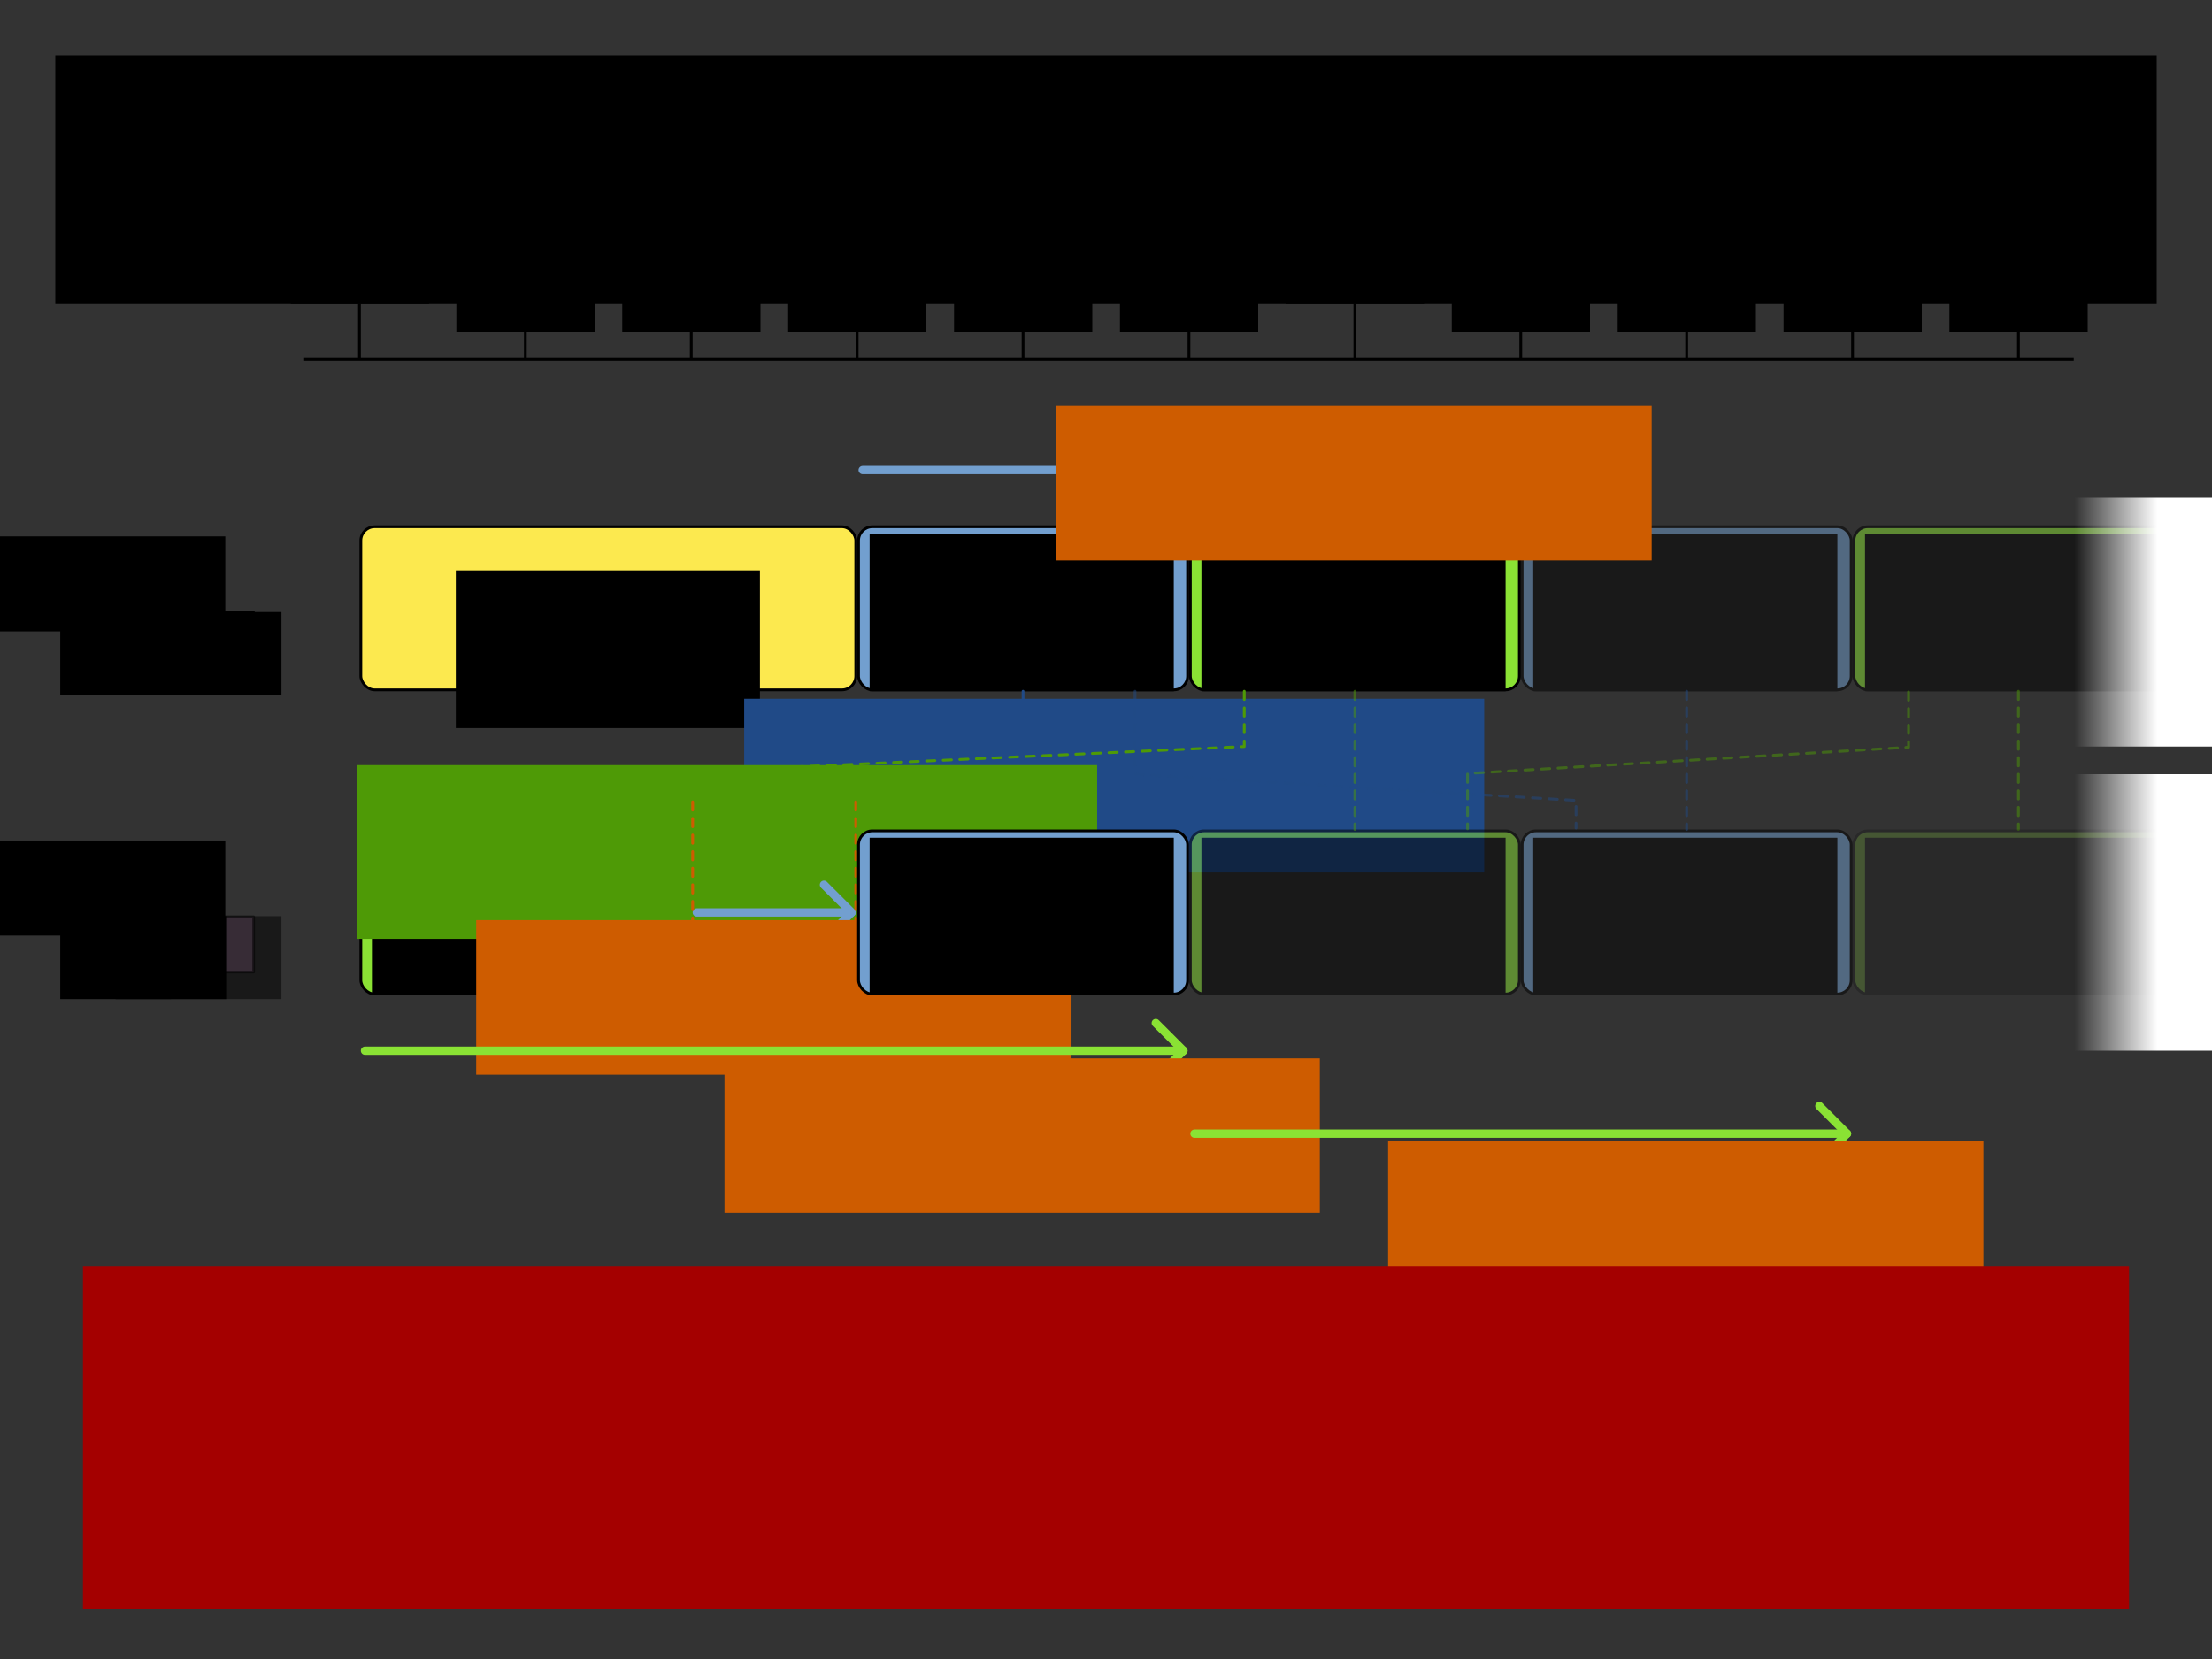<?xml version="1.0" encoding="UTF-8" standalone="no"?>
<svg
   xmlns:dc="http://purl.org/dc/elements/1.1/"
   xmlns:cc="http://creativecommons.org/ns#"
   xmlns:rdf="http://www.w3.org/1999/02/22-rdf-syntax-ns#"
   xmlns:svg="http://www.w3.org/2000/svg"
   xmlns="http://www.w3.org/2000/svg"
   xmlns:xlink="http://www.w3.org/1999/xlink"
   xmlns:sodipodi="http://sodipodi.sourceforge.net/DTD/sodipodi-0.dtd"
   xmlns:inkscape="http://www.inkscape.org/namespaces/inkscape"
   enable-background="new"
   inkscape:export-ydpi="96"
   inkscape:export-xdpi="96"
   inkscape:export-filename="chainedThroughTimeAutomaticDelayUntilLastLoop.png"
   sodipodi:docname="chainedThroughTimeAutomaticDelayUntilLastLoop.svg"
   inkscape:version="1.0.2 (e86c870879, 2021-01-15)"
   version="1.1"
   id="svg2"
   height="600"
   width="800">
  <rect width="100%" height="100%" fill="#333333" stroke="none"/>
  <defs
     id="defs4">
    <marker
       inkscape:isstock="true"
       style="overflow:visible;"
       id="marker5265"
       refX="0.0"
       refY="0.0"
       orient="auto"
       inkscape:stockid="Arrow1Lend">
      <path
         transform="scale(0.8) rotate(180) translate(12.5,0)"
         style="fill-rule:evenodd;stroke:#555753;stroke-width:1pt;stroke-opacity:1;fill:#555753;fill-opacity:1"
         d="M 0.0,0.0 L 5.0,-5.0 L -12.5,0.0 L 5.0,5.0 L 0.0,0.0 z "
         id="path5267" />
    </marker>
    <marker
       inkscape:isstock="true"
       style="overflow:visible;"
       id="marker5129"
       refX="0.0"
       refY="0.0"
       orient="auto"
       inkscape:stockid="Arrow1Lend">
      <path
         transform="scale(0.8) rotate(180) translate(12.5,0)"
         style="fill-rule:evenodd;stroke:#555753;stroke-width:1pt;stroke-opacity:1;fill:#555753;fill-opacity:1"
         d="M 0.0,0.0 L 5.0,-5.0 L -12.5,0.0 L 5.0,5.0 L 0.0,0.0 z "
         id="path5131" />
    </marker>
    <marker
       inkscape:isstock="true"
       style="overflow:visible;"
       id="marker4999"
       refX="0.0"
       refY="0.0"
       orient="auto"
       inkscape:stockid="Arrow1Lend">
      <path
         transform="scale(0.8) rotate(180) translate(12.5,0)"
         style="fill-rule:evenodd;stroke:#555753;stroke-width:1pt;stroke-opacity:1;fill:#555753;fill-opacity:1"
         d="M 0.0,0.0 L 5.0,-5.0 L -12.5,0.0 L 5.0,5.0 L 0.0,0.0 z "
         id="path5001" />
    </marker>
    <marker
       inkscape:isstock="true"
       style="overflow:visible;"
       id="marker4875"
       refX="0.0"
       refY="0.0"
       orient="auto"
       inkscape:stockid="Arrow1Lend">
      <path
         transform="scale(0.8) rotate(180) translate(12.5,0)"
         style="fill-rule:evenodd;stroke:#555753;stroke-width:1pt;stroke-opacity:1;fill:#555753;fill-opacity:1"
         d="M 0.0,0.0 L 5.0,-5.0 L -12.5,0.0 L 5.0,5.0 L 0.0,0.0 z "
         id="path4877" />
    </marker>
    <marker
       inkscape:isstock="true"
       style="overflow:visible;"
       id="marker19925"
       refX="0.0"
       refY="0.0"
       orient="auto"
       inkscape:stockid="Arrow1Lend">
      <path
         transform="scale(0.8) rotate(180) translate(12.5,0)"
         style="fill-rule:evenodd;stroke:#555753;stroke-width:1pt;stroke-opacity:1;fill:#555753;fill-opacity:1"
         d="M 0.0,0.0 L 5.0,-5.0 L -12.5,0.0 L 5.0,5.0 L 0.0,0.0 z "
         id="path19927" />
    </marker>
    <marker
       inkscape:isstock="true"
       style="overflow:visible;"
       id="marker17859"
       refX="0.0"
       refY="0.0"
       orient="auto"
       inkscape:stockid="Arrow1Lend">
      <path
         transform="scale(0.8) rotate(180) translate(12.5,0)"
         style="fill-rule:evenodd;stroke:#555753;stroke-width:1pt;stroke-opacity:1;fill:#555753;fill-opacity:1"
         d="M 0.0,0.0 L 5.0,-5.0 L -12.5,0.0 L 5.0,5.0 L 0.0,0.0 z "
         id="path17861" />
    </marker>
    <marker
       inkscape:isstock="true"
       style="overflow:visible;"
       id="marker17771"
       refX="0.0"
       refY="0.0"
       orient="auto"
       inkscape:stockid="Arrow1Lend">
      <path
         transform="scale(0.8) rotate(180) translate(12.5,0)"
         style="fill-rule:evenodd;stroke:#555753;stroke-width:1pt;stroke-opacity:1;fill:#555753;fill-opacity:1"
         d="M 0.0,0.0 L 5.0,-5.0 L -12.5,0.0 L 5.0,5.0 L 0.0,0.0 z "
         id="path17773" />
    </marker>
    <marker
       inkscape:stockid="Arrow1Lend"
       orient="auto"
       refY="0.0"
       refX="0.0"
       id="marker11237"
       style="overflow:visible;"
       inkscape:isstock="true">
      <path
         id="path11239"
         d="M 0.0,0.0 L 5.0,-5.0 L -12.5,0.0 L 5.0,5.0 L 0.0,0.0 z "
         style="fill-rule:evenodd;stroke:#555753;stroke-width:1pt;stroke-opacity:1;fill:#555753;fill-opacity:1"
         transform="scale(0.8) rotate(180) translate(12.5,0)" />
    </marker>
    <marker
       inkscape:isstock="true"
       style="overflow:visible"
       id="marker4650"
       refX="0.0"
       refY="0.0"
       orient="auto"
       inkscape:stockid="Arrow1Lstart">
      <path
         transform="scale(0.8) translate(12.5,0)"
         style="fill-rule:evenodd;stroke:#ef2929;stroke-width:1pt;stroke-opacity:1;fill:#ef2929;fill-opacity:1"
         d="M 0.0,0.0 L 5.0,-5.0 L -12.5,0.0 L 5.0,5.0 L 0.0,0.0 z "
         id="path4652" />
    </marker>
    <marker
       inkscape:stockid="Arrow1Lstart"
       orient="auto"
       refY="0.0"
       refX="0.0"
       id="marker7822"
       style="overflow:visible"
       inkscape:isstock="true">
      <path
         id="path7824"
         d="M 0.0,0.0 L 5.0,-5.0 L -12.5,0.0 L 5.0,5.0 L 0.0,0.0 z "
         style="fill-rule:evenodd;stroke:#ef2929;stroke-width:1pt;stroke-opacity:1;fill:#ef2929;fill-opacity:1"
         transform="scale(0.8) translate(12.5,0)" />
    </marker>
    <marker
       inkscape:stockid="Arrow1Lstart"
       orient="auto"
       refY="0.0"
       refX="0.0"
       id="marker5765"
       style="overflow:visible"
       inkscape:isstock="true">
      <path
         id="path5767"
         d="M 0.0,0.0 L 5.0,-5.0 L -12.5,0.0 L 5.0,5.0 L 0.0,0.0 z "
         style="fill-rule:evenodd;stroke:#ef2929;stroke-width:1pt;stroke-opacity:1;fill:#ef2929;fill-opacity:1"
         transform="scale(0.8) translate(12.5,0)" />
    </marker>
    <inkscape:perspective
       id="perspective10"
       inkscape:persp3d-origin="372.04724 : 350.78739 : 1"
       inkscape:vp_z="744.09448 : 526.18109 : 1"
       inkscape:vp_y="0 : 1000 : 0"
       inkscape:vp_x="0 : 526.18109 : 1"
       sodipodi:type="inkscape:persp3d" />
    <inkscape:perspective
       sodipodi:type="inkscape:persp3d"
       inkscape:vp_x="0 : 0.5 : 1"
       inkscape:vp_y="0 : 1000 : 0"
       inkscape:vp_z="1 : 0.5 : 1"
       inkscape:persp3d-origin="0.5 : 0.33333333 : 1"
       id="perspective3633" />
    <inkscape:perspective
       sodipodi:type="inkscape:persp3d"
       inkscape:vp_x="0 : 0.5 : 1"
       inkscape:vp_y="0 : 1000 : 0"
       inkscape:vp_z="1 : 0.5 : 1"
       inkscape:persp3d-origin="0.5 : 0.33333333 : 1"
       id="perspective3633-0" />
    <inkscape:perspective
       sodipodi:type="inkscape:persp3d"
       inkscape:vp_x="0 : 0.5 : 1"
       inkscape:vp_y="0 : 1000 : 0"
       inkscape:vp_z="1 : 0.5 : 1"
       inkscape:persp3d-origin="0.5 : 0.33333333 : 1"
       id="perspective3633-4" />
    <inkscape:perspective
       sodipodi:type="inkscape:persp3d"
       inkscape:vp_x="0 : 0.5 : 1"
       inkscape:vp_y="0 : 1000 : 0"
       inkscape:vp_z="1 : 0.5 : 1"
       inkscape:persp3d-origin="0.5 : 0.33333333 : 1"
       id="perspective3633-6" />
    <inkscape:perspective
       sodipodi:type="inkscape:persp3d"
       inkscape:vp_x="0 : 0.5 : 1"
       inkscape:vp_y="0 : 1000 : 0"
       inkscape:vp_z="1 : 0.5 : 1"
       inkscape:persp3d-origin="0.5 : 0.33333333 : 1"
       id="perspective3702" />
    <inkscape:perspective
       sodipodi:type="inkscape:persp3d"
       inkscape:vp_x="0 : 0.5 : 1"
       inkscape:vp_y="0 : 1000 : 0"
       inkscape:vp_z="1 : 0.5 : 1"
       inkscape:persp3d-origin="0.5 : 0.33333333 : 1"
       id="perspective3740" />
    <inkscape:perspective
       sodipodi:type="inkscape:persp3d"
       inkscape:vp_x="0 : 0.5 : 1"
       inkscape:vp_y="0 : 1000 : 0"
       inkscape:vp_z="1 : 0.5 : 1"
       inkscape:persp3d-origin="0.5 : 0.33333333 : 1"
       id="perspective3775" />
    <inkscape:perspective
       sodipodi:type="inkscape:persp3d"
       inkscape:vp_x="0 : 0.5 : 1"
       inkscape:vp_y="0 : 1000 : 0"
       inkscape:vp_z="1 : 0.5 : 1"
       inkscape:persp3d-origin="0.5 : 0.33333333 : 1"
       id="perspective3775-7" />
    <inkscape:perspective
       sodipodi:type="inkscape:persp3d"
       inkscape:vp_x="0 : 0.5 : 1"
       inkscape:vp_y="0 : 1000 : 0"
       inkscape:vp_z="1 : 0.5 : 1"
       inkscape:persp3d-origin="0.5 : 0.33333333 : 1"
       id="perspective3775-4" />
    <inkscape:perspective
       sodipodi:type="inkscape:persp3d"
       inkscape:vp_x="0 : 0.5 : 1"
       inkscape:vp_y="0 : 1000 : 0"
       inkscape:vp_z="1 : 0.5 : 1"
       inkscape:persp3d-origin="0.5 : 0.33333333 : 1"
       id="perspective3775-75" />
    <inkscape:perspective
       sodipodi:type="inkscape:persp3d"
       inkscape:vp_x="0 : 0.5 : 1"
       inkscape:vp_y="0 : 1000 : 0"
       inkscape:vp_z="1 : 0.5 : 1"
       inkscape:persp3d-origin="0.5 : 0.33333333 : 1"
       id="perspective3896" />
    <inkscape:perspective
       sodipodi:type="inkscape:persp3d"
       inkscape:vp_x="0 : 0.5 : 1"
       inkscape:vp_y="0 : 1000 : 0"
       inkscape:vp_z="1 : 0.5 : 1"
       inkscape:persp3d-origin="0.5 : 0.33333333 : 1"
       id="perspective3896-4" />
    <inkscape:perspective
       sodipodi:type="inkscape:persp3d"
       inkscape:vp_x="0 : 0.5 : 1"
       inkscape:vp_y="0 : 1000 : 0"
       inkscape:vp_z="1 : 0.5 : 1"
       inkscape:persp3d-origin="0.5 : 0.33333333 : 1"
       id="perspective3927" />
    <inkscape:perspective
       sodipodi:type="inkscape:persp3d"
       inkscape:vp_x="0 : 0.5 : 1"
       inkscape:vp_y="0 : 1000 : 0"
       inkscape:vp_z="1 : 0.5 : 1"
       inkscape:persp3d-origin="0.5 : 0.33333333 : 1"
       id="perspective3927-3" />
    <inkscape:perspective
       sodipodi:type="inkscape:persp3d"
       inkscape:vp_x="0 : 0.5 : 1"
       inkscape:vp_y="0 : 1000 : 0"
       inkscape:vp_z="1 : 0.5 : 1"
       inkscape:persp3d-origin="0.5 : 0.33333333 : 1"
       id="perspective3927-8" />
    <inkscape:perspective
       sodipodi:type="inkscape:persp3d"
       inkscape:vp_x="0 : 0.5 : 1"
       inkscape:vp_y="0 : 1000 : 0"
       inkscape:vp_z="1 : 0.5 : 1"
       inkscape:persp3d-origin="0.5 : 0.33333333 : 1"
       id="perspective4002" />
    <inkscape:perspective
       sodipodi:type="inkscape:persp3d"
       inkscape:vp_x="0 : 0.5 : 1"
       inkscape:vp_y="0 : 1000 : 0"
       inkscape:vp_z="1 : 0.5 : 1"
       inkscape:persp3d-origin="0.5 : 0.33333333 : 1"
       id="perspective4002-7" />
    <inkscape:perspective
       sodipodi:type="inkscape:persp3d"
       inkscape:vp_x="0 : 0.5 : 1"
       inkscape:vp_y="0 : 1000 : 0"
       inkscape:vp_z="1 : 0.5 : 1"
       inkscape:persp3d-origin="0.5 : 0.33333333 : 1"
       id="perspective4002-2" />
    <inkscape:perspective
       sodipodi:type="inkscape:persp3d"
       inkscape:vp_x="0 : 0.5 : 1"
       inkscape:vp_y="0 : 1000 : 0"
       inkscape:vp_z="1 : 0.5 : 1"
       inkscape:persp3d-origin="0.5 : 0.33333333 : 1"
       id="perspective4077" />
    <inkscape:perspective
       sodipodi:type="inkscape:persp3d"
       inkscape:vp_x="0 : 0.5 : 1"
       inkscape:vp_y="0 : 1000 : 0"
       inkscape:vp_z="1 : 0.5 : 1"
       inkscape:persp3d-origin="0.5 : 0.33333333 : 1"
       id="perspective4077-4" />
    <inkscape:perspective
       sodipodi:type="inkscape:persp3d"
       inkscape:vp_x="0 : 0.5 : 1"
       inkscape:vp_y="0 : 1000 : 0"
       inkscape:vp_z="1 : 0.5 : 1"
       inkscape:persp3d-origin="0.5 : 0.33333333 : 1"
       id="perspective4077-46" />
    <inkscape:perspective
       sodipodi:type="inkscape:persp3d"
       inkscape:vp_x="0 : 0.5 : 1"
       inkscape:vp_y="0 : 1000 : 0"
       inkscape:vp_z="1 : 0.5 : 1"
       inkscape:persp3d-origin="0.5 : 0.33333333 : 1"
       id="perspective4152" />
    <inkscape:perspective
       sodipodi:type="inkscape:persp3d"
       inkscape:vp_x="0 : 0.5 : 1"
       inkscape:vp_y="0 : 1000 : 0"
       inkscape:vp_z="1 : 0.5 : 1"
       inkscape:persp3d-origin="0.5 : 0.33333333 : 1"
       id="perspective4152-7" />
    <inkscape:perspective
       sodipodi:type="inkscape:persp3d"
       inkscape:vp_x="0 : 0.5 : 1"
       inkscape:vp_y="0 : 1000 : 0"
       inkscape:vp_z="1 : 0.5 : 1"
       inkscape:persp3d-origin="0.5 : 0.33333333 : 1"
       id="perspective4152-0" />
    <inkscape:perspective
       sodipodi:type="inkscape:persp3d"
       inkscape:vp_x="0 : 0.5 : 1"
       inkscape:vp_y="0 : 1000 : 0"
       inkscape:vp_z="1 : 0.5 : 1"
       inkscape:persp3d-origin="0.5 : 0.33333333 : 1"
       id="perspective4227" />
    <inkscape:perspective
       sodipodi:type="inkscape:persp3d"
       inkscape:vp_x="0 : 0.5 : 1"
       inkscape:vp_y="0 : 1000 : 0"
       inkscape:vp_z="1 : 0.5 : 1"
       inkscape:persp3d-origin="0.5 : 0.33333333 : 1"
       id="perspective4227-1" />
    <inkscape:perspective
       sodipodi:type="inkscape:persp3d"
       inkscape:vp_x="0 : 0.5 : 1"
       inkscape:vp_y="0 : 1000 : 0"
       inkscape:vp_z="1 : 0.5 : 1"
       inkscape:persp3d-origin="0.5 : 0.33333333 : 1"
       id="perspective4227-3" />
    <inkscape:perspective
       sodipodi:type="inkscape:persp3d"
       inkscape:vp_x="0 : 0.5 : 1"
       inkscape:vp_y="0 : 1000 : 0"
       inkscape:vp_z="1 : 0.5 : 1"
       inkscape:persp3d-origin="0.5 : 0.33333333 : 1"
       id="perspective2987" />
    <inkscape:perspective
       sodipodi:type="inkscape:persp3d"
       inkscape:vp_x="0 : 0.5 : 1"
       inkscape:vp_y="0 : 1000 : 0"
       inkscape:vp_z="1 : 0.5 : 1"
       inkscape:persp3d-origin="0.5 : 0.33333333 : 1"
       id="perspective3018" />
    <inkscape:perspective
       sodipodi:type="inkscape:persp3d"
       inkscape:vp_x="0 : 0.5 : 1"
       inkscape:vp_y="0 : 1000 : 0"
       inkscape:vp_z="1 : 0.5 : 1"
       inkscape:persp3d-origin="0.5 : 0.33333333 : 1"
       id="perspective3049" />
    <marker
       inkscape:stockid="Arrow1Lstart"
       orient="auto"
       refY="0"
       refX="0"
       id="marker5765-0"
       style="overflow:visible"
       inkscape:isstock="true">
      <path
         id="path5767-0"
         d="M 0,0 5,-5 -12.5,0 5,5 0,0 Z"
         style="fill:#000000;fill-opacity:1;fill-rule:evenodd;stroke:#000000;stroke-width:1pt;stroke-opacity:1"
         transform="matrix(0.8,0,0,0.8,10,0)"
         inkscape:connector-curvature="0" />
    </marker>
    <marker
       inkscape:stockid="Arrow1Lstart"
       orient="auto"
       refY="0"
       refX="0"
       id="marker7822-2"
       style="overflow:visible"
       inkscape:isstock="true">
      <path
         id="path7824-8"
         d="M 0,0 5,-5 -12.5,0 5,5 0,0 Z"
         style="fill:#000000;fill-opacity:1;fill-rule:evenodd;stroke:#000000;stroke-width:1pt;stroke-opacity:1"
         transform="matrix(0.8,0,0,0.8,10,0)"
         inkscape:connector-curvature="0" />
    </marker>
    <marker
       inkscape:stockid="Arrow1Lend"
       orient="auto"
       refY="0"
       refX="0"
       id="marker11237-4"
       style="overflow:visible"
       inkscape:isstock="true">
      <path
         id="path11239-5"
         d="M 0,0 5,-5 -12.5,0 5,5 0,0 Z"
         style="fill:#555753;fill-opacity:1;fill-rule:evenodd;stroke:#555753;stroke-width:1pt;stroke-opacity:1"
         transform="matrix(-0.8,0,0,-0.8,-10,0)"
         inkscape:connector-curvature="0" />
    </marker>
    <marker
       inkscape:isstock="true"
       style="overflow:visible"
       id="marker17771-8"
       refX="0"
       refY="0"
       orient="auto"
       inkscape:stockid="Arrow1Lend">
      <path
         transform="matrix(-0.8,0,0,-0.8,-10,0)"
         style="fill:#555753;fill-opacity:1;fill-rule:evenodd;stroke:#555753;stroke-width:1pt;stroke-opacity:1"
         d="M 0,0 5,-5 -12.5,0 5,5 0,0 Z"
         id="path17773-8"
         inkscape:connector-curvature="0" />
    </marker>
    <marker
       inkscape:isstock="true"
       style="overflow:visible"
       id="marker17859-4"
       refX="0"
       refY="0"
       orient="auto"
       inkscape:stockid="Arrow1Lend">
      <path
         transform="matrix(-0.8,0,0,-0.8,-10,0)"
         style="fill:#555753;fill-opacity:1;fill-rule:evenodd;stroke:#555753;stroke-width:1pt;stroke-opacity:1"
         d="M 0,0 5,-5 -12.5,0 5,5 0,0 Z"
         id="path17861-9"
         inkscape:connector-curvature="0" />
    </marker>
    <marker
       inkscape:isstock="true"
       style="overflow:visible"
       id="marker5129-3"
       refX="0"
       refY="0"
       orient="auto"
       inkscape:stockid="Arrow1Lend">
      <path
         transform="matrix(-0.8,0,0,-0.8,-10,0)"
         style="fill:#555753;fill-opacity:1;fill-rule:evenodd;stroke:#555753;stroke-width:1pt;stroke-opacity:1"
         d="M 0,0 5,-5 -12.5,0 5,5 Z"
         id="path5131-6"
         inkscape:connector-curvature="0" />
    </marker>
    <marker
       inkscape:isstock="true"
       style="overflow:visible"
       id="marker5265-7"
       refX="0"
       refY="0"
       orient="auto"
       inkscape:stockid="Arrow1Lend">
      <path
         transform="matrix(-0.8,0,0,-0.8,-10,0)"
         style="fill:#555753;fill-opacity:1;fill-rule:evenodd;stroke:#555753;stroke-width:1pt;stroke-opacity:1"
         d="M 0,0 5,-5 -12.5,0 5,5 Z"
         id="path5267-5"
         inkscape:connector-curvature="0" />
    </marker>
    <marker
       inkscape:isstock="true"
       style="overflow:visible"
       id="marker4999-3"
       refX="0"
       refY="0"
       orient="auto"
       inkscape:stockid="Arrow1Lend">
      <path
         transform="matrix(-0.8,0,0,-0.8,-10,0)"
         style="fill:#555753;fill-opacity:1;fill-rule:evenodd;stroke:#555753;stroke-width:1pt;stroke-opacity:1"
         d="M 0,0 5,-5 -12.5,0 5,5 Z"
         id="path5001-5"
         inkscape:connector-curvature="0" />
    </marker>
    <marker
       inkscape:isstock="true"
       style="overflow:visible"
       id="marker4875-6"
       refX="0"
       refY="0"
       orient="auto"
       inkscape:stockid="Arrow1Lend">
      <path
         transform="matrix(-0.8,0,0,-0.8,-10,0)"
         style="fill:#555753;fill-opacity:1;fill-rule:evenodd;stroke:#555753;stroke-width:1pt;stroke-opacity:1"
         d="M 0,0 5,-5 -12.5,0 5,5 Z"
         id="path4877-2"
         inkscape:connector-curvature="0" />
    </marker>
    <marker
       inkscape:isstock="true"
       style="overflow:visible"
       id="marker19925-9"
       refX="0"
       refY="0"
       orient="auto"
       inkscape:stockid="Arrow1Lend">
      <path
         transform="matrix(-0.8,0,0,-0.8,-10,0)"
         style="fill:#555753;fill-opacity:1;fill-rule:evenodd;stroke:#555753;stroke-width:1pt;stroke-opacity:1"
         d="M 0,0 5,-5 -12.5,0 5,5 Z"
         id="path19927-1"
         inkscape:connector-curvature="0" />
    </marker>
    <marker
       inkscape:isstock="true"
       style="overflow:visible"
       id="marker17771-8-2"
       refX="0"
       refY="0"
       orient="auto"
       inkscape:stockid="Arrow1Lend">
      <path
         transform="matrix(-0.8,0,0,-0.8,-10,0)"
         style="fill:#555753;fill-opacity:1;fill-rule:evenodd;stroke:#555753;stroke-width:1pt;stroke-opacity:1"
         d="M 0,0 5,-5 -12.5,0 5,5 Z"
         id="path17773-8-7"
         inkscape:connector-curvature="0" />
    </marker>
    <marker
       inkscape:isstock="true"
       style="overflow:visible"
       id="marker17859-4-0"
       refX="0"
       refY="0"
       orient="auto"
       inkscape:stockid="Arrow1Lend">
      <path
         transform="matrix(-0.8,0,0,-0.8,-10,0)"
         style="fill:#555753;fill-opacity:1;fill-rule:evenodd;stroke:#555753;stroke-width:1pt;stroke-opacity:1"
         d="M 0,0 5,-5 -12.5,0 5,5 Z"
         id="path17861-9-9"
         inkscape:connector-curvature="0" />
    </marker>
    <linearGradient
       inkscape:collect="always"
       id="linearGradient573">
      <stop
         style="stop-color:#ffffff;stop-opacity:1;"
         offset="0"
         id="stop569" />
      <stop
         style="stop-color:#ffffff;stop-opacity:0"
         offset="1"
         id="stop571" />
    </linearGradient>
    <linearGradient
       y2="702.362"
       x2="760"
       y1="702.362"
       x1="778"
       gradientTransform="matrix(1.667,0,0,0.5,-516.667,-21.181)"
       gradientUnits="userSpaceOnUse"
       id="linearGradient1067"
       xlink:href="#linearGradient573"
       inkscape:collect="always" />
    <linearGradient
       gradientTransform="matrix(1.667,0,0,0.45,-516.667,-91.063)"
       gradientUnits="userSpaceOnUse"
       y2="702.362"
       x2="760"
       y1="702.362"
       x1="778"
       id="linearGradient575-3"
       xlink:href="#linearGradient573"
       inkscape:collect="always" />
  </defs>
  <sodipodi:namedview
     inkscape:document-rotation="0"
     inkscape:snap-to-guides="true"
     inkscape:snap-object-midpoints="true"
     inkscape:snap-center="true"
     inkscape:bbox-paths="true"
     inkscape:snap-bbox-midpoints="true"
     inkscape:snap-bbox-edge-midpoints="true"
     inkscape:bbox-nodes="true"
     inkscape:snap-intersection-paths="true"
     inkscape:snap-nodes="true"
     inkscape:snap-smooth-nodes="true"
     inkscape:object-nodes="true"
     inkscape:object-paths="true"
     inkscape:guide-bbox="true"
     showguides="false"
     inkscape:snap-bbox="true"
     inkscape:snap-grids="true"
     inkscape:window-maximized="1"
     inkscape:window-y="27"
     inkscape:window-x="2560"
     inkscape:window-height="1376"
     inkscape:window-width="2560"
     gridtolerance="10"
     borderlayer="true"
     width="800px"
     showgrid="true"
     inkscape:current-layer="layer4"
     inkscape:document-units="px"
     inkscape:cy="300"
     inkscape:cx="400"
     inkscape:zoom="1.245"
     inkscape:pageshadow="2"
     inkscape:pageopacity="1"
     borderopacity="1.0"
     bordercolor="#666666"
     pagecolor="#ffffff"
     id="base">
    <inkscape:grid
       originy="0"
       originx="0"
       id="grid2845"
       type="xygrid"
       dotted="true"
       spacingy="10"
       spacingx="10"
       snapvisiblegridlinesonly="true"
       enabled="true"
       visible="true"
       empspacing="10" />
  </sodipodi:namedview>
  <g
     style="display:inline"
     transform="translate(0,-452.362)"
     id="layer1"
     inkscape:groupmode="layer"
     inkscape:label="Base">
    <flowRoot
       transform="translate(-20,252.362)"
       style="font-style:normal;font-variant:normal;font-weight:normal;font-stretch:normal;line-height:0.01%;font-family:'Liberation Sans';-inkscape-font-specification:'Liberation Sans, Normal';text-align:center;writing-mode:lr-tb;text-anchor:middle;opacity:1;fill:#000000;fill-opacity:1;stroke:none"
       id="flowRoot4302"
       xml:space="preserve"><flowRegion
         id="flowRegion4304"><rect
           style="font-size:36px;text-align:center;text-anchor:middle"
           y="220"
           x="40"
           height="90"
           width="760"
           id="rect4306" /></flowRegion><flowPara
         style="font-size:36px;line-height:1.25"
         id="flowPara4621">Auto delay until last: loop detection</flowPara></flowRoot>
    <g
       style="opacity:1"
       transform="translate(0,20)"
       id="g3709" />
    <flowRoot
       style="font-style:normal;font-weight:normal;line-height:0.01%;font-family:sans-serif;letter-spacing:0px;word-spacing:0px;opacity:1;fill:#000000;fill-opacity:1;stroke:none;stroke-width:1px;stroke-linecap:butt;stroke-linejoin:miter;stroke-opacity:1"
       id="flowRoot4157"
       xml:space="preserve"><flowRegion
         style="font-family:sans-serif"
         id="flowRegion4159"><rect
           style="font-family:sans-serif"
           y="-53.933"
           x="16.011"
           height="72.472"
           width="10.955"
           id="rect4161" /></flowRegion><flowPara
         style="font-size:40px;line-height:1.25;font-family:sans-serif"
         id="flowPara4163"> </flowPara></flowRoot>
    <flowRoot
       style="font-style:normal;font-variant:normal;font-weight:normal;font-stretch:normal;line-height:0.01%;font-family:'Liberation Sans';-inkscape-font-specification:'Liberation Sans, Normal';text-align:center;writing-mode:lr-tb;text-anchor:middle;display:inline;opacity:1;fill:#000000;fill-opacity:1;stroke:none"
       id="flowRoot4302-6"
       xml:space="preserve"
       transform="translate(-20,372.362)"><flowRegion
         id="flowRegion4304-7"><rect
           style="font-size:14px;text-align:center;text-anchor:middle"
           y="150"
           x="50"
           height="30"
           width="740"
           id="rect4306-3" /></flowRegion><flowPara
         style="font-size:14px;line-height:1.25"
         id="flowPara4308-6">Loop detection is critical with more than one group of simultaneous tasks. It must be deterministic.</flowPara></flowRoot>
    <path
       sodipodi:nodetypes="cc"
       inkscape:connector-curvature="0"
       id="path3888"
       d="m 130,562.362 v 20"
       style="color:#000000;display:inline;overflow:visible;visibility:visible;opacity:1;fill:none;fill-opacity:1;fill-rule:nonzero;stroke:#000000;stroke-width:1;stroke-linecap:butt;stroke-linejoin:miter;stroke-miterlimit:4;stroke-dasharray:none;stroke-dashoffset:0;stroke-opacity:1;marker:none;enable-background:accumulate" />
    <flowRoot
       transform="translate(-237.276,554.33)"
       xml:space="preserve"
       id="flowRoot4770"
       style="font-style:normal;font-variant:normal;font-weight:normal;font-stretch:normal;line-height:0.01%;font-family:'Liberation Sans';-inkscape-font-specification:'Liberation Sans, Normal';text-align:center;writing-mode:lr-tb;text-anchor:middle;display:inline;opacity:1;fill:#000000;fill-opacity:1;stroke:none"><flowRegion
         id="flowRegion4772"><rect
           id="rect4774"
           width="50"
           height="20"
           x="342.449"
           y="-11.968"
           style="font-size:12.5px;text-align:center;text-anchor:middle" /></flowRegion><flowPara
         id="flowPara4776"
         style="font-size:12.5px;line-height:1.25">9:00</flowPara></flowRoot>
    <path
       sodipodi:nodetypes="cc"
       style="color:#000000;display:inline;overflow:visible;visibility:visible;opacity:1;fill:none;fill-opacity:1;fill-rule:nonzero;stroke:#000000;stroke-width:1;stroke-linecap:butt;stroke-linejoin:miter;stroke-miterlimit:4;stroke-dasharray:none;stroke-dashoffset:0;stroke-opacity:1;marker:none;enable-background:accumulate"
       d="M 110,582.362 H 750"
       id="path4778"
       inkscape:connector-curvature="0" />
    <path
       style="color:#000000;display:inline;overflow:visible;visibility:visible;opacity:1;fill:none;fill-opacity:1;fill-rule:nonzero;stroke:#000000;stroke-width:1;stroke-linecap:butt;stroke-linejoin:miter;stroke-miterlimit:4;stroke-dasharray:none;stroke-dashoffset:0;stroke-opacity:1;marker:none;enable-background:accumulate"
       d="m 190,572.362 v 10"
       id="path4780"
       inkscape:connector-curvature="0" />
    <flowRoot
       style="font-style:normal;font-variant:normal;font-weight:normal;font-stretch:normal;line-height:0.01%;font-family:'Liberation Sans';-inkscape-font-specification:'Liberation Sans, Normal';text-align:center;writing-mode:lr-tb;text-anchor:middle;display:inline;opacity:1;fill:#000000;fill-opacity:1;stroke:none"
       id="flowRoot4788"
       xml:space="preserve"
       transform="translate(-177.406,564.331)"><flowRegion
         id="flowRegion4790"><rect
           style="font-size:12.5px;text-align:center;text-anchor:middle"
           y="-11.968"
           x="342.449"
           height="20"
           width="50"
           id="rect4792" /></flowRegion><flowPara
         id="flowPara4794"
         style="font-size:12.5px;line-height:1.25">9:10</flowPara></flowRoot>
    <flowRoot
       transform="translate(-117.406,564.331)"
       xml:space="preserve"
       id="flowRoot4796"
       style="font-style:normal;font-variant:normal;font-weight:normal;font-stretch:normal;line-height:0.01%;font-family:'Liberation Sans';-inkscape-font-specification:'Liberation Sans, Normal';text-align:center;writing-mode:lr-tb;text-anchor:middle;display:inline;opacity:1;fill:#000000;fill-opacity:1;stroke:none"><flowRegion
         id="flowRegion4798"><rect
           id="rect4800"
           width="50"
           height="20"
           x="342.449"
           y="-11.968"
           style="font-size:12.5px;text-align:center;text-anchor:middle" /></flowRegion><flowPara
         id="flowPara4802"
         style="font-size:12.5px;line-height:1.25">9:20</flowPara></flowRoot>
    <flowRoot
       transform="translate(-57.406,564.331)"
       xml:space="preserve"
       id="flowRoot4804"
       style="font-style:normal;font-variant:normal;font-weight:normal;font-stretch:normal;line-height:0.01%;font-family:'Liberation Sans';-inkscape-font-specification:'Liberation Sans, Normal';text-align:center;writing-mode:lr-tb;text-anchor:middle;display:inline;opacity:1;fill:#000000;fill-opacity:1;stroke:none"><flowRegion
         id="flowRegion4806"><rect
           id="rect4808"
           width="50"
           height="20"
           x="342.449"
           y="-11.968"
           style="font-size:12.5px;text-align:center;text-anchor:middle" /></flowRegion><flowPara
         id="flowPara4810"
         style="font-size:12.5px;line-height:1.25">9:30</flowPara></flowRoot>
    <path
       inkscape:connector-curvature="0"
       id="path1764"
       d="m 250,572.362 v 10"
       style="color:#000000;display:inline;overflow:visible;visibility:visible;opacity:1;fill:none;fill-opacity:1;fill-rule:nonzero;stroke:#000000;stroke-width:1;stroke-linecap:butt;stroke-linejoin:miter;stroke-miterlimit:4;stroke-dasharray:none;stroke-dashoffset:0;stroke-opacity:1;marker:none;enable-background:accumulate" />
    <path
       style="color:#000000;display:inline;overflow:visible;visibility:visible;opacity:1;fill:none;fill-opacity:1;fill-rule:nonzero;stroke:#000000;stroke-width:1;stroke-linecap:butt;stroke-linejoin:miter;stroke-miterlimit:4;stroke-dasharray:none;stroke-dashoffset:0;stroke-opacity:1;marker:none;enable-background:accumulate"
       d="m 310,572.362 v 10"
       id="path1766"
       inkscape:connector-curvature="0" />
    <path
       inkscape:connector-curvature="0"
       id="path1768"
       d="m 370,572.362 v 10"
       style="color:#000000;display:inline;overflow:visible;visibility:visible;opacity:1;fill:none;fill-opacity:1;fill-rule:nonzero;stroke:#000000;stroke-width:1;stroke-linecap:butt;stroke-linejoin:miter;stroke-miterlimit:4;stroke-dasharray:none;stroke-dashoffset:0;stroke-opacity:1;marker:none;enable-background:accumulate" />
    <path
       style="color:#000000;display:inline;overflow:visible;visibility:visible;opacity:1;fill:none;fill-opacity:1;fill-rule:nonzero;stroke:#000000;stroke-width:1;stroke-linecap:butt;stroke-linejoin:miter;stroke-miterlimit:4;stroke-dasharray:none;stroke-dashoffset:0;stroke-opacity:1;marker:none;enable-background:accumulate"
       d="m 430,572.362 v 10"
       id="path1770"
       inkscape:connector-curvature="0" />
    <path
       style="color:#000000;display:inline;overflow:visible;visibility:visible;opacity:1;fill:none;fill-opacity:1;fill-rule:nonzero;stroke:#000000;stroke-width:1;stroke-linecap:butt;stroke-linejoin:miter;stroke-miterlimit:4;stroke-dasharray:none;stroke-dashoffset:0;stroke-opacity:1;marker:none;enable-background:accumulate"
       d="m 550,572.362 v 10"
       id="path1774"
       inkscape:connector-curvature="0" />
    <path
       inkscape:connector-curvature="0"
       id="path1776"
       d="m 610,572.362 v 10"
       style="color:#000000;display:inline;overflow:visible;visibility:visible;opacity:1;fill:none;fill-opacity:1;fill-rule:nonzero;stroke:#000000;stroke-width:1;stroke-linecap:butt;stroke-linejoin:miter;stroke-miterlimit:4;stroke-dasharray:none;stroke-dashoffset:0;stroke-opacity:1;marker:none;enable-background:accumulate" />
    <path
       style="color:#000000;display:inline;overflow:visible;visibility:visible;opacity:1;fill:none;fill-opacity:1;fill-rule:nonzero;stroke:#000000;stroke-width:1;stroke-linecap:butt;stroke-linejoin:miter;stroke-miterlimit:4;stroke-dasharray:none;stroke-dashoffset:0;stroke-opacity:1;marker:none;enable-background:accumulate"
       d="m 670,572.362 v 10"
       id="path1778"
       inkscape:connector-curvature="0" />
    <path
       inkscape:connector-curvature="0"
       id="path1780"
       d="m 730,572.362 v 10"
       style="color:#000000;display:inline;overflow:visible;visibility:visible;opacity:1;fill:none;fill-opacity:1;fill-rule:nonzero;stroke:#000000;stroke-width:1;stroke-linecap:butt;stroke-linejoin:miter;stroke-miterlimit:4;stroke-dasharray:none;stroke-dashoffset:0;stroke-opacity:1;marker:none;enable-background:accumulate" />
    <flowRoot
       style="font-style:normal;font-variant:normal;font-weight:normal;font-stretch:normal;line-height:0.01%;font-family:'Liberation Sans';-inkscape-font-specification:'Liberation Sans, Normal';text-align:center;writing-mode:lr-tb;text-anchor:middle;display:inline;opacity:1;fill:#000000;fill-opacity:1;stroke:none"
       id="flowRoot1788"
       xml:space="preserve"
       transform="translate(2.594,564.331)"><flowRegion
         id="flowRegion1784"><rect
           style="font-size:12.5px;text-align:center;text-anchor:middle"
           y="-11.968"
           x="342.449"
           height="20"
           width="50"
           id="rect1782" /></flowRegion><flowPara
         style="font-size:12.5px;line-height:1.25"
         id="flowPara1786">9:40</flowPara></flowRoot>
    <flowRoot
       transform="translate(62.594,564.331)"
       xml:space="preserve"
       id="flowRoot1796"
       style="font-style:normal;font-variant:normal;font-weight:normal;font-stretch:normal;line-height:0.01%;font-family:'Liberation Sans';-inkscape-font-specification:'Liberation Sans, Normal';text-align:center;writing-mode:lr-tb;text-anchor:middle;display:inline;opacity:1;fill:#000000;fill-opacity:1;stroke:none"><flowRegion
         id="flowRegion1792"><rect
           id="rect1790"
           width="50"
           height="20"
           x="342.449"
           y="-11.968"
           style="font-size:12.5px;text-align:center;text-anchor:middle" /></flowRegion><flowPara
         id="flowPara1794"
         style="font-size:12.5px;line-height:1.25">9:50</flowPara></flowRoot>
    <flowRoot
       transform="translate(182.594,564.331)"
       xml:space="preserve"
       id="flowRoot1812"
       style="font-style:normal;font-variant:normal;font-weight:normal;font-stretch:normal;line-height:0.01%;font-family:'Liberation Sans';-inkscape-font-specification:'Liberation Sans, Normal';text-align:center;writing-mode:lr-tb;text-anchor:middle;display:inline;opacity:1;fill:#000000;fill-opacity:1;stroke:none"><flowRegion
         id="flowRegion1808"><rect
           id="rect1806"
           width="50"
           height="20"
           x="342.449"
           y="-11.968"
           style="font-size:12.5px;text-align:center;text-anchor:middle" /></flowRegion><flowPara
         id="flowPara1810"
         style="font-size:12.5px;line-height:1.25">10:10</flowPara></flowRoot>
    <flowRoot
       style="font-style:normal;font-variant:normal;font-weight:normal;font-stretch:normal;line-height:0.01%;font-family:'Liberation Sans';-inkscape-font-specification:'Liberation Sans, Normal';text-align:center;writing-mode:lr-tb;text-anchor:middle;display:inline;opacity:1;fill:#000000;fill-opacity:1;stroke:none"
       id="flowRoot1820"
       xml:space="preserve"
       transform="translate(242.594,564.331)"><flowRegion
         id="flowRegion1816"><rect
           style="font-size:12.5px;text-align:center;text-anchor:middle"
           y="-11.968"
           x="342.449"
           height="20"
           width="50"
           id="rect1814" /></flowRegion><flowPara
         style="font-size:12.5px;line-height:1.25"
         id="flowPara1818">10:20</flowPara></flowRoot>
    <flowRoot
       transform="translate(302.594,564.331)"
       xml:space="preserve"
       id="flowRoot1828"
       style="font-style:normal;font-variant:normal;font-weight:normal;font-stretch:normal;line-height:0.01%;font-family:'Liberation Sans';-inkscape-font-specification:'Liberation Sans, Normal';text-align:center;writing-mode:lr-tb;text-anchor:middle;display:inline;opacity:1;fill:#000000;fill-opacity:1;stroke:none"><flowRegion
         id="flowRegion1824"><rect
           id="rect1822"
           width="50"
           height="20"
           x="342.449"
           y="-11.968"
           style="font-size:12.5px;text-align:center;text-anchor:middle" /></flowRegion><flowPara
         id="flowPara1826"
         style="font-size:12.5px;line-height:1.25">10:30</flowPara></flowRoot>
    <flowRoot
       style="font-style:normal;font-variant:normal;font-weight:normal;font-stretch:normal;line-height:0.01%;font-family:'Liberation Sans';-inkscape-font-specification:'Liberation Sans, Normal';text-align:center;writing-mode:lr-tb;text-anchor:middle;display:inline;opacity:1;fill:#000000;fill-opacity:1;stroke:none"
       id="flowRoot1836"
       xml:space="preserve"
       transform="translate(362.594,564.331)"><flowRegion
         id="flowRegion1832"><rect
           style="font-size:12.5px;text-align:center;text-anchor:middle"
           y="-11.968"
           x="342.449"
           height="20"
           width="50"
           id="rect1830" /></flowRegion><flowPara
         style="font-size:12.5px;line-height:1.25"
         id="flowPara1834">10:40</flowPara></flowRoot>
    <path
       style="color:#000000;display:inline;overflow:visible;visibility:visible;opacity:1;fill:none;fill-opacity:1;fill-rule:nonzero;stroke:#000000;stroke-width:1;stroke-linecap:butt;stroke-linejoin:miter;stroke-miterlimit:4;stroke-dasharray:none;stroke-dashoffset:0;stroke-opacity:1;marker:none;enable-background:accumulate"
       d="m 490,562.362 v 20"
       id="path1838"
       inkscape:connector-curvature="0"
       sodipodi:nodetypes="cc" />
    <flowRoot
       style="font-style:normal;font-variant:normal;font-weight:normal;font-stretch:normal;line-height:0.01%;font-family:'Liberation Sans';-inkscape-font-specification:'Liberation Sans, Normal';text-align:center;writing-mode:lr-tb;text-anchor:middle;display:inline;opacity:1;fill:#000000;fill-opacity:1;stroke:none"
       id="flowRoot1846"
       xml:space="preserve"
       transform="translate(122.594,554.33)"><flowRegion
         id="flowRegion1842"><rect
           style="font-size:12.5px;text-align:center;text-anchor:middle"
           y="-11.968"
           x="342.449"
           height="20"
           width="50"
           id="rect1840" /></flowRegion><flowPara
         style="font-size:12.5px;line-height:1.25"
         id="flowPara1844">10:00</flowPara></flowRoot>
    <g
       transform="translate(0,15.568)"
       id="g3629">
      <flowRoot
         transform="translate(-418.521,637.004)"
         xml:space="preserve"
         id="flowRoot5594"
         style="font-style:normal;font-variant:normal;font-weight:normal;font-stretch:normal;font-size:21.333px;line-height:0.01%;font-family:'Liberation Sans';-inkscape-font-specification:'Liberation Sans, Normal';text-align:end;writing-mode:lr-tb;text-anchor:end;display:inline;opacity:1;fill:#000000;fill-opacity:1;stroke:none"><flowRegion
           id="flowRegion5596"
           style="font-size:21.333px"><rect
             id="rect5598"
             width="90"
             height="34.359"
             x="410"
             y="-6.223"
             style="font-size:21.333px;text-align:end;text-anchor:end" /></flowRegion><flowPara
           id="flowPara5600"
           style="font-size:21.333px;line-height:1.25">Ann</flowPara></flowRoot>
      <g
         id="g3607"
         transform="translate(-8.276,-4)">
        <rect
           y="662.362"
           x="40"
           height="20"
           width="20"
           id="rect3562"
           style="color:#000000;display:inline;overflow:visible;visibility:visible;opacity:1;vector-effect:none;fill:#fce94f;fill-opacity:1;fill-rule:nonzero;stroke:#000000;stroke-width:1;stroke-linecap:round;stroke-linejoin:round;stroke-miterlimit:4;stroke-dasharray:none;stroke-dashoffset:0;stroke-opacity:1;marker:none;enable-background:accumulate" />
        <rect
           style="color:#000000;display:inline;overflow:visible;visibility:visible;opacity:1;vector-effect:none;fill:#729fcf;fill-opacity:1;fill-rule:nonzero;stroke:#000000;stroke-width:1;stroke-linecap:round;stroke-linejoin:round;stroke-miterlimit:4;stroke-dasharray:none;stroke-dashoffset:0;stroke-opacity:1;marker:none;enable-background:accumulate"
           id="rect3564"
           width="20"
           height="20"
           x="60"
           y="662.362" />
        <rect
           y="662.362"
           x="80"
           height="20"
           width="20"
           id="rect3566"
           style="color:#000000;display:inline;overflow:visible;visibility:visible;opacity:1;vector-effect:none;fill:#8ae234;fill-opacity:1;fill-rule:nonzero;stroke:#000000;stroke-width:1;stroke-linecap:round;stroke-linejoin:round;stroke-miterlimit:4;stroke-dasharray:none;stroke-dashoffset:0;stroke-opacity:1;marker:none;enable-background:accumulate" />
        <flowRoot
           transform="translate(-420.68,669.648)"
           xml:space="preserve"
           id="flowRoot3574"
           style="font-style:normal;font-variant:normal;font-weight:normal;font-stretch:normal;font-size:21.333px;line-height:0.01%;font-family:'Liberation Sans';-inkscape-font-specification:'Liberation Sans, Normal';text-align:center;writing-mode:lr-tb;text-anchor:middle;display:inline;opacity:1;fill:#000000;fill-opacity:1;stroke:none"><flowRegion
             id="flowRegion3570"
             style="font-size:21.333px;text-align:center;text-anchor:middle"><rect
               id="rect3568"
               width="40"
               height="30"
               x="450.745"
               y="-7.507"
               style="font-size:21.333px;text-align:center;text-anchor:middle" /></flowRegion><flowPara
             id="flowPara3572"
             style="font-size:18.667px;line-height:1.25;text-align:center;text-anchor:middle">0</flowPara></flowRoot>
        <flowRoot
           style="font-style:normal;font-variant:normal;font-weight:normal;font-stretch:normal;font-size:21.333px;line-height:0.01%;font-family:'Liberation Sans';-inkscape-font-specification:'Liberation Sans, Normal';text-align:center;writing-mode:lr-tb;text-anchor:middle;display:inline;opacity:1;fill:#000000;fill-opacity:1;stroke:none"
           id="flowRoot3582"
           xml:space="preserve"
           transform="translate(-400.68,669.648)"><flowRegion
             style="font-size:21.333px;text-align:center;text-anchor:middle"
             id="flowRegion3578"><rect
               style="font-size:21.333px;text-align:center;text-anchor:middle"
               y="-7.507"
               x="450.745"
               height="30"
               width="40"
               id="rect3576" /></flowRegion><flowPara
             style="font-size:18.667px;line-height:1.25;text-align:center;text-anchor:middle"
             id="flowPara3580">1</flowPara></flowRoot>
        <flowRoot
           transform="translate(-380.68,669.648)"
           xml:space="preserve"
           id="flowRoot3590"
           style="font-style:normal;font-variant:normal;font-weight:normal;font-stretch:normal;font-size:21.333px;line-height:0.01%;font-family:'Liberation Sans';-inkscape-font-specification:'Liberation Sans, Normal';text-align:center;writing-mode:lr-tb;text-anchor:middle;display:inline;opacity:1;fill:#000000;fill-opacity:1;stroke:none"><flowRegion
             id="flowRegion3586"
             style="font-size:21.333px;text-align:center;text-anchor:middle"><rect
               id="rect3584"
               width="40"
               height="30"
               x="450.745"
               y="-7.507"
               style="font-size:21.333px;text-align:center;text-anchor:middle" /></flowRegion><flowPara
             id="flowPara3588"
             style="font-size:18.667px;line-height:1.25;text-align:center;text-anchor:middle">2</flowPara></flowRoot>
      </g>
    </g>
    <g
       id="g3671"
       transform="translate(0,125.568)">
      <flowRoot
         style="font-style:normal;font-variant:normal;font-weight:normal;font-stretch:normal;font-size:21.333px;line-height:0.01%;font-family:'Liberation Sans';-inkscape-font-specification:'Liberation Sans, Normal';text-align:end;writing-mode:lr-tb;text-anchor:end;display:inline;opacity:1;fill:#000000;fill-opacity:1;stroke:none"
         id="flowRoot3637"
         xml:space="preserve"
         transform="translate(-418.521,637.004)"><flowRegion
           style="font-size:21.333px"
           id="flowRegion3633"><rect
             style="font-size:21.333px;text-align:end;text-anchor:end"
             y="-6.223"
             x="410"
             height="34.359"
             width="90"
             id="rect3631" /></flowRegion><flowPara
           style="font-size:21.333px;line-height:1.25"
           id="flowPara3635">Beth</flowPara></flowRoot>
      <g
         transform="translate(-8.276,-4)"
         id="g3669">
        <rect
           style="color:#000000;display:inline;overflow:visible;visibility:visible;opacity:1;vector-effect:none;fill:#8ae234;fill-opacity:1;fill-rule:nonzero;stroke:#000000;stroke-width:1;stroke-linecap:round;stroke-linejoin:round;stroke-miterlimit:4;stroke-dasharray:none;stroke-dashoffset:0;stroke-opacity:1;marker:none;enable-background:accumulate"
           id="rect3639"
           width="20"
           height="20"
           x="40"
           y="662.362" />
        <rect
           y="662.362"
           x="60"
           height="20"
           width="20"
           id="rect3641"
           style="color:#000000;display:inline;overflow:visible;visibility:visible;opacity:1;vector-effect:none;fill:#729fcf;fill-opacity:1;fill-rule:nonzero;stroke:#000000;stroke-width:1;stroke-linecap:round;stroke-linejoin:round;stroke-miterlimit:4;stroke-dasharray:none;stroke-dashoffset:0;stroke-opacity:1;marker:none;enable-background:accumulate" />
        <rect
           style="color:#000000;display:inline;overflow:visible;visibility:visible;opacity:0.5;vector-effect:none;fill:#ad7fa8;fill-opacity:1;fill-rule:nonzero;stroke:#000000;stroke-width:1;stroke-linecap:round;stroke-linejoin:round;stroke-miterlimit:4;stroke-dasharray:none;stroke-dashoffset:0;stroke-opacity:1;marker:none;enable-background:accumulate"
           id="rect3643"
           width="20"
           height="20"
           x="80"
           y="662.362" />
        <flowRoot
           style="font-style:normal;font-variant:normal;font-weight:normal;font-stretch:normal;font-size:21.333px;line-height:0.01%;font-family:'Liberation Sans';-inkscape-font-specification:'Liberation Sans, Normal';text-align:center;writing-mode:lr-tb;text-anchor:middle;display:inline;opacity:1;fill:#000000;fill-opacity:1;stroke:none"
           id="flowRoot3651"
           xml:space="preserve"
           transform="translate(-420.68,669.648)"><flowRegion
             style="font-size:21.333px;text-align:center;text-anchor:middle"
             id="flowRegion3647"><rect
               style="font-size:21.333px;text-align:center;text-anchor:middle"
               y="-7.507"
               x="450.745"
               height="30"
               width="40"
               id="rect3645" /></flowRegion><flowPara
             style="font-size:18.667px;line-height:1.25;text-align:center;text-anchor:middle"
             id="flowPara3649">0</flowPara></flowRoot>
        <flowRoot
           transform="translate(-400.68,669.648)"
           xml:space="preserve"
           id="flowRoot3659"
           style="font-style:normal;font-variant:normal;font-weight:normal;font-stretch:normal;font-size:21.333px;line-height:0.01%;font-family:'Liberation Sans';-inkscape-font-specification:'Liberation Sans, Normal';text-align:center;writing-mode:lr-tb;text-anchor:middle;display:inline;opacity:1;fill:#000000;fill-opacity:1;stroke:none"><flowRegion
             id="flowRegion3655"
             style="font-size:21.333px;text-align:center;text-anchor:middle"><rect
               id="rect3653"
               width="40"
               height="30"
               x="450.745"
               y="-7.507"
               style="font-size:21.333px;text-align:center;text-anchor:middle" /></flowRegion><flowPara
             id="flowPara3657"
             style="font-size:18.667px;line-height:1.25;text-align:center;text-anchor:middle">1</flowPara></flowRoot>
        <flowRoot
           style="font-style:normal;font-variant:normal;font-weight:normal;font-stretch:normal;font-size:21.333px;line-height:0.01%;font-family:'Liberation Sans';-inkscape-font-specification:'Liberation Sans, Normal';text-align:center;writing-mode:lr-tb;text-anchor:middle;display:inline;opacity:0.5;fill:#000000;fill-opacity:1;stroke:none"
           id="flowRoot3667"
           xml:space="preserve"
           transform="translate(-380.68,669.648)"><flowRegion
             style="font-size:21.333px;text-align:center;text-anchor:middle"
             id="flowRegion3663"><rect
               style="font-size:21.333px;text-align:center;text-anchor:middle"
               y="-7.507"
               x="450.745"
               height="30"
               width="40"
               id="rect3661" /></flowRegion><flowPara
             style="font-size:18.667px;line-height:1.25;text-align:center;text-anchor:middle"
             id="flowPara3665">2</flowPara></flowRoot>
      </g>
    </g>
    <g
       id="g564"
       transform="translate(-80,642.362)">
      <rect
         ry="5"
         rx="5"
         y="110.5"
         x="210.5"
         height="59"
         width="119"
         id="rect552"
         style="display:inline;fill:#8ae234;stroke:#000000;stroke-width:1;stroke-linecap:round;stroke-linejoin:round;stroke-miterlimit:4;stroke-dasharray:none" />
      <flowRoot
         xml:space="preserve"
         id="flowRoot562"
         style="font-style:normal;font-variant:normal;font-weight:normal;font-stretch:normal;font-size:21.333px;line-height:0.01%;font-family:'Liberation Sans';-inkscape-font-specification:'Liberation Sans, Normal';text-align:center;writing-mode:lr-tb;text-anchor:middle;display:inline;fill:#000000;fill-opacity:1;stroke:none"
         transform="translate(214.51,112.964)"><flowRegion
           style="font-size:21.333px"
           id="flowRegion556"><rect
             id="rect554"
             width="110"
             height="57.029"
             x="-2.3743505e-06"
             y="0.007"
             style="font-size:21.333px" /></flowRegion><flowPara
           id="flowPara400"
           style="font-size:21.333px;line-height:1.25">Sofa</flowPara><flowPara
           id="flowPara422"
           style="font-size:21.333px;line-height:1.25">1/2</flowPara></flowRoot>
    </g>
    <g
       id="g592"
       transform="translate(-80,532.362)">
      <rect
         ry="5"
         rx="5"
         y="110.5"
         x="210.5"
         height="59"
         width="179"
         id="rect580"
         style="display:inline;fill:#fce94f;stroke:#000000;stroke-width:1;stroke-linecap:round;stroke-linejoin:round;stroke-miterlimit:4;stroke-dasharray:none" />
      <flowRoot
         xml:space="preserve"
         id="flowRoot590"
         style="font-style:normal;font-variant:normal;font-weight:normal;font-stretch:normal;font-size:21.333px;line-height:0.01%;font-family:'Liberation Sans';-inkscape-font-specification:'Liberation Sans, Normal';text-align:center;writing-mode:lr-tb;text-anchor:middle;display:inline;fill:#000000;fill-opacity:1;stroke:none"
         transform="translate(244.844,126.292)"><flowRegion
           style="font-size:21.333px"
           id="flowRegion584"><rect
             id="rect582"
             width="110"
             height="57.029"
             x="-2.3743505e-06"
             y="0.007"
             style="font-size:21.333px" /></flowRegion><flowPara
           id="flowPara588"
           style="font-size:21.333px;line-height:1.25">Chairs</flowPara></flowRoot>
    </g>
    <g
       transform="translate(100.001,532.362)"
       id="g606">
      <rect
         style="display:inline;fill:#729fcf;stroke:#000000;stroke-width:1;stroke-linecap:round;stroke-linejoin:round;stroke-miterlimit:4;stroke-dasharray:none"
         id="rect594"
         width="119"
         height="59"
         x="210.5"
         y="110.5"
         rx="5"
         ry="5" />
      <flowRoot
         transform="translate(214.51,112.964)"
         style="font-style:normal;font-variant:normal;font-weight:normal;font-stretch:normal;font-size:21.333px;line-height:0.01%;font-family:'Liberation Sans';-inkscape-font-specification:'Liberation Sans, Normal';text-align:center;writing-mode:lr-tb;text-anchor:middle;display:inline;fill:#000000;fill-opacity:1;stroke:none"
         id="flowRoot604"
         xml:space="preserve"><flowRegion
           id="flowRegion598"
           style="font-size:21.333px"><rect
             style="font-size:21.333px"
             y="0.007"
             x="-2.3743505e-06"
             height="57.029"
             width="110"
             id="rect596" /></flowRegion><flowPara
           id="flowPara602"
           style="font-size:21.333px;line-height:1.25">Wardrobe</flowPara><flowPara
           id="flowPara404"
           style="font-size:21.333px;line-height:1.25">1/2</flowPara></flowRoot>
    </g>
    <path
       inkscape:connector-curvature="0"
       id="path688"
       d="m 370,702.362 v 50"
       style="color:#000000;display:inline;overflow:visible;visibility:visible;opacity:1;vector-effect:none;fill:none;fill-opacity:1;fill-rule:nonzero;stroke:#204a87;stroke-width:1;stroke-linecap:round;stroke-linejoin:round;stroke-miterlimit:4;stroke-dasharray:3, 3;stroke-dashoffset:0;stroke-opacity:1;marker:none;enable-background:accumulate"
       sodipodi:nodetypes="cc" />
    <flowRoot
       xml:space="preserve"
       id="flowRoot698"
       style="font-style:normal;font-variant:normal;font-weight:normal;font-stretch:normal;font-size:16px;line-height:0.01%;font-family:'Liberation Sans';-inkscape-font-specification:'Liberation Sans, Normal';text-align:start;writing-mode:lr-tb;text-anchor:start;display:inline;fill:#204a87;fill-opacity:1;stroke:none"
       transform="translate(269.141,705.079)"><flowRegion
         style="font-size:16px;text-align:start;text-anchor:start;fill:#204a87"
         id="flowRegion692"><rect
           id="rect690"
           width="267.646"
           height="62.819"
           x="-2.3743505e-06"
           y="0.007"
           style="font-size:16px;text-align:start;text-anchor:start;fill:#204a87" /></flowRegion><flowPara
         id="flowPara702"
         style="font-weight:normal;font-size:16px;line-height:1.25;text-align:start;text-anchor:start;fill:#204a87">simultaneous</flowPara></flowRoot>
    <g
       transform="translate(220.001,532.362)"
       id="g438">
      <rect
         style="display:inline;fill:#8ae234;stroke:#000000;stroke-width:1;stroke-linecap:round;stroke-linejoin:round;stroke-miterlimit:4;stroke-dasharray:none"
         id="rect426"
         width="119"
         height="59"
         x="210.5"
         y="110.5"
         rx="5"
         ry="5" />
      <flowRoot
         transform="translate(214.51,112.964)"
         style="font-style:normal;font-variant:normal;font-weight:normal;font-stretch:normal;font-size:21.333px;line-height:0.01%;font-family:'Liberation Sans';-inkscape-font-specification:'Liberation Sans, Normal';text-align:center;writing-mode:lr-tb;text-anchor:middle;display:inline;fill:#000000;fill-opacity:1;stroke:none"
         id="flowRoot436"
         xml:space="preserve"><flowRegion
           id="flowRegion430"
           style="font-size:21.333px"><rect
             style="font-size:21.333px"
             y="0.007"
             x="-2.3743505e-06"
             height="57.029"
             width="110"
             id="rect428" /></flowRegion><flowPara
           style="font-size:21.333px;line-height:1.25"
           id="flowPara432">Sofa</flowPara><flowPara
           style="font-size:21.333px;line-height:1.25"
           id="flowPara434">2/2</flowPara></flowRoot>
    </g>
    <path
       sodipodi:nodetypes="cccc"
       style="color:#000000;display:inline;overflow:visible;visibility:visible;opacity:1;vector-effect:none;fill:none;fill-opacity:1;fill-rule:nonzero;stroke:#4e9a06;stroke-width:1;stroke-linecap:round;stroke-linejoin:round;stroke-miterlimit:4;stroke-dasharray:3, 3;stroke-dashoffset:0;stroke-opacity:1;marker:none;enable-background:accumulate"
       d="m 450,702.362 v 20 l -220,10 v 20"
       id="path445"
       inkscape:connector-curvature="0" />
    <flowRoot
       transform="translate(129.141,729.079)"
       style="font-style:normal;font-variant:normal;font-weight:normal;font-stretch:normal;font-size:16px;line-height:0.01%;font-family:'Liberation Sans';-inkscape-font-specification:'Liberation Sans, Normal';text-align:start;writing-mode:lr-tb;text-anchor:start;display:inline;fill:#4e9a06;fill-opacity:1;stroke:none"
       id="flowRoot453"
       xml:space="preserve"><flowRegion
         id="flowRegion449"
         style="font-size:16px;text-align:start;text-anchor:start;fill:#4e9a06"><rect
           style="font-size:16px;text-align:start;text-anchor:start;fill:#4e9a06"
           y="0.007"
           x="-2.3743505e-06"
           height="62.819"
           width="267.646"
           id="rect447" /></flowRegion><flowPara
         style="font-weight:normal;font-size:16px;line-height:1.25;text-align:start;text-anchor:start;fill:#4e9a06"
         id="flowPara451">simultaneous</flowPara></flowRoot>
    <g
       transform="translate(-60,90)"
       id="g1657"
       style="display:inline">
      <path
         sodipodi:nodetypes="cc"
         style="color:#000000;display:inline;overflow:visible;visibility:visible;opacity:1;vector-effect:none;fill:#204a87;fill-opacity:1;fill-rule:nonzero;stroke:#729fcf;stroke-width:3;stroke-linecap:round;stroke-linejoin:round;stroke-miterlimit:4;stroke-dasharray:none;stroke-dashoffset:0;stroke-opacity:1;marker:none;enable-background:accumulate"
         d="M 312,692.362 H 368"
         id="path708"
         inkscape:connector-curvature="0" />
      <path
         sodipodi:nodetypes="ccc"
         style="color:#000000;display:inline;overflow:visible;visibility:visible;opacity:1;vector-effect:none;fill:none;fill-opacity:1;fill-rule:nonzero;stroke:#729fcf;stroke-width:3;stroke-linecap:round;stroke-linejoin:round;stroke-miterlimit:4;stroke-dasharray:none;stroke-dashoffset:0;stroke-opacity:1;marker:none;enable-background:accumulate"
         d="m 358,682.362 10,10 -10,10"
         id="path710"
         inkscape:connector-curvature="0" />
    </g>
    <path
       sodipodi:nodetypes="cc"
       style="color:#000000;display:inline;overflow:visible;visibility:visible;opacity:1;vector-effect:none;fill:none;fill-opacity:1;fill-rule:nonzero;stroke:#ce5c00;stroke-width:1;stroke-linecap:round;stroke-linejoin:round;stroke-miterlimit:4;stroke-dasharray:3, 3;stroke-dashoffset:0;stroke-opacity:1;marker:none;enable-background:accumulate"
       d="m 250.5,742.362 v 80"
       id="path3146"
       inkscape:connector-curvature="0" />
    <path
       sodipodi:nodetypes="cc"
       inkscape:connector-curvature="0"
       id="path3142"
       d="m 309.5,742.362 v 80"
       style="color:#000000;display:inline;overflow:visible;visibility:visible;opacity:1;vector-effect:none;fill:none;fill-opacity:1;fill-rule:nonzero;stroke:#ce5c00;stroke-width:1;stroke-linecap:round;stroke-linejoin:round;stroke-miterlimit:4;stroke-dasharray:3, 3;stroke-dashoffset:0;stroke-opacity:1;marker:none;enable-background:accumulate" />
    <flowRoot
       xml:space="preserve"
       id="flowRoot1007"
       style="font-style:normal;font-variant:normal;font-weight:normal;font-stretch:normal;font-size:16px;line-height:0.01%;font-family:'Liberation Sans';-inkscape-font-specification:'Liberation Sans, Normal';text-align:center;writing-mode:lr-tb;text-anchor:middle;display:inline;fill:#ce5c00;fill-opacity:1;stroke:none"
       transform="translate(172.217,785.129)"><flowRegion
         style="font-size:16px;fill:#ce5c00"
         id="flowRegion1003"><rect
           id="rect1001"
           width="215.309"
           height="55.901"
           x="-2.3743505e-06"
           y="0.007"
           style="font-size:16px;fill:#ce5c00" /></flowRegion><flowPara
         id="flowPara1005"
         style="font-weight:normal;font-size:16px;line-height:1.25;fill:#ce5c00">auto</flowPara><flowPara
         id="flowPara443"
         style="font-weight:normal;font-size:16px;line-height:1.25;fill:#ce5c00">delay</flowPara></flowRoot>
    <g
       id="g418"
       transform="translate(100.001,642.362)"
       style="display:inline">
      <rect
         ry="5"
         rx="5"
         y="110.5"
         x="210.5"
         height="59"
         width="119"
         id="rect406"
         style="display:inline;fill:#729fcf;stroke:#000000;stroke-width:1;stroke-linecap:round;stroke-linejoin:round;stroke-miterlimit:4;stroke-dasharray:none" />
      <flowRoot
         xml:space="preserve"
         id="flowRoot416"
         style="font-style:normal;font-variant:normal;font-weight:normal;font-stretch:normal;font-size:21.333px;line-height:0.01%;font-family:'Liberation Sans';-inkscape-font-specification:'Liberation Sans, Normal';text-align:center;writing-mode:lr-tb;text-anchor:middle;display:inline;fill:#000000;fill-opacity:1;stroke:none"
         transform="translate(214.51,112.964)"><flowRegion
           style="font-size:21.333px"
           id="flowRegion410"><rect
             id="rect408"
             width="110"
             height="57.029"
             x="-2.3743505e-06"
             y="0.007"
             style="font-size:21.333px" /></flowRegion><flowPara
           style="font-size:21.333px;line-height:1.25"
           id="flowPara412">Wardrobe</flowPara><flowPara
           style="font-size:21.333px;line-height:1.25"
           id="flowPara414">2/2</flowPara></flowRoot>
    </g>
  </g>
  <g
     style="display:inline"
     inkscape:label="Delay 1"
     id="layer2"
     inkscape:groupmode="layer">
    <g
       id="g469"
       transform="translate(220,190)"
       style="display:inline;opacity:0.5">
      <rect
         ry="5"
         rx="5"
         y="110.5"
         x="210.5"
         height="59"
         width="119"
         id="rect457"
         style="display:inline;fill:#8ae234;stroke:#000000;stroke-width:1;stroke-linecap:round;stroke-linejoin:round;stroke-miterlimit:4;stroke-dasharray:none" />
      <flowRoot
         xml:space="preserve"
         id="flowRoot467"
         style="font-style:normal;font-variant:normal;font-weight:normal;font-stretch:normal;font-size:21.333px;line-height:0.01%;font-family:'Liberation Sans';-inkscape-font-specification:'Liberation Sans, Normal';text-align:center;writing-mode:lr-tb;text-anchor:middle;display:inline;fill:#000000;fill-opacity:1;stroke:none"
         transform="translate(214.51,112.964)"><flowRegion
           style="font-size:21.333px"
           id="flowRegion461"><rect
             id="rect459"
             width="110"
             height="57.029"
             x="-2.3743505e-06"
             y="0.007"
             style="font-size:21.333px" /></flowRegion><flowPara
           id="flowPara463"
           style="font-size:21.333px;line-height:1.25">Sofa</flowPara><flowPara
           id="flowPara465"
           style="font-size:21.333px;line-height:1.25">1/2</flowPara></flowRoot>
    </g>
    <path
       sodipodi:nodetypes="cc"
       style="color:#000000;display:inline;overflow:visible;visibility:visible;opacity:0.5;vector-effect:none;fill:none;fill-opacity:1;fill-rule:nonzero;stroke:#4e9a06;stroke-width:1;stroke-linecap:round;stroke-linejoin:round;stroke-miterlimit:4;stroke-dasharray:3, 3;stroke-dashoffset:0;stroke-opacity:1;marker:none;enable-background:accumulate"
       d="m 490,250 v 50"
       id="path471"
       inkscape:connector-curvature="0" />
    <g
       transform="translate(60.001,-312.362)"
       id="g551"
       style="display:inline;stroke:#8ae234">
      <path
         sodipodi:nodetypes="cc"
         style="color:#000000;display:inline;overflow:visible;visibility:visible;opacity:1;vector-effect:none;fill:#204a87;fill-opacity:1;fill-rule:nonzero;stroke:#8ae234;stroke-width:3;stroke-linecap:round;stroke-linejoin:round;stroke-miterlimit:4;stroke-dasharray:none;stroke-dashoffset:0;stroke-opacity:1;marker:none;enable-background:accumulate"
         d="M 71.999,692.362 H 368"
         id="path547"
         inkscape:connector-curvature="0" />
      <path
         sodipodi:nodetypes="ccc"
         style="color:#000000;display:inline;overflow:visible;visibility:visible;opacity:1;vector-effect:none;fill:none;fill-opacity:1;fill-rule:nonzero;stroke:#8ae234;stroke-width:3;stroke-linecap:round;stroke-linejoin:round;stroke-miterlimit:4;stroke-dasharray:none;stroke-dashoffset:0;stroke-opacity:1;marker:none;enable-background:accumulate"
         d="m 358,682.362 10,10 -10,10"
         id="path549"
         inkscape:connector-curvature="0" />
    </g>
    <flowRoot
       xml:space="preserve"
       id="flowRoot561"
       style="font-style:normal;font-variant:normal;font-weight:normal;font-stretch:normal;font-size:16px;line-height:0.01%;font-family:'Liberation Sans';-inkscape-font-specification:'Liberation Sans, Normal';text-align:center;writing-mode:lr-tb;text-anchor:middle;display:inline;fill:#ce5c00;fill-opacity:1;stroke:none"
       transform="translate(262.022,382.767)"><flowRegion
         style="font-size:16px;fill:#ce5c00"
         id="flowRegion555"><rect
           id="rect553"
           width="215.309"
           height="55.901"
           x="-2.3743505e-06"
           y="0.007"
           style="font-size:16px;fill:#ce5c00" /></flowRegion><flowPara
         id="flowPara559"
         style="font-weight:normal;font-size:16px;line-height:1.25;fill:#ce5c00">auto delay</flowPara></flowRoot>
    <g
       id="g501"
       transform="translate(340,190)"
       style="display:inline;opacity:0.5">
      <rect
         ry="5"
         rx="5"
         y="110.5"
         x="210.5"
         height="59"
         width="119"
         id="rect489"
         style="display:inline;fill:#729fcf;stroke:#000000;stroke-width:1;stroke-linecap:round;stroke-linejoin:round;stroke-miterlimit:4;stroke-dasharray:none" />
      <flowRoot
         xml:space="preserve"
         id="flowRoot499"
         style="font-style:normal;font-variant:normal;font-weight:normal;font-stretch:normal;font-size:21.333px;line-height:0.01%;font-family:'Liberation Sans';-inkscape-font-specification:'Liberation Sans, Normal';text-align:center;writing-mode:lr-tb;text-anchor:middle;display:inline;fill:#000000;fill-opacity:1;stroke:none"
         transform="translate(214.51,112.964)"><flowRegion
           style="font-size:21.333px"
           id="flowRegion493"><rect
             id="rect491"
             width="110"
             height="57.029"
             x="-2.3743505e-06"
             y="0.007"
             style="font-size:21.333px" /></flowRegion><flowPara
           style="font-size:21.333px;line-height:1.25"
           id="flowPara495">Wardrobe</flowPara><flowPara
           style="font-size:21.333px;line-height:1.25"
           id="flowPara497">2/2</flowPara></flowRoot>
    </g>
    <path
       sodipodi:nodetypes="cccc"
       style="color:#000000;display:inline;overflow:visible;visibility:visible;opacity:0.5;vector-effect:none;fill:none;fill-opacity:1;fill-rule:nonzero;stroke:#204a87;stroke-width:1;stroke-linecap:round;stroke-linejoin:round;stroke-miterlimit:4;stroke-dasharray:3, 3;stroke-dashoffset:0;stroke-opacity:1;marker:none;enable-background:accumulate"
       d="m 410.5,250 v 30 L 570,289.492 v 10"
       id="path563"
       inkscape:connector-curvature="0" />
  </g>
  <g
     style="display:inline"
     inkscape:label="Delay 2"
     id="layer3"
     inkscape:groupmode="layer">
    <g
       transform="translate(340,80)"
       id="g485"
       style="display:inline;opacity:0.5">
      <rect
         style="display:inline;fill:#729fcf;stroke:#000000;stroke-width:1;stroke-linecap:round;stroke-linejoin:round;stroke-miterlimit:4;stroke-dasharray:none"
         id="rect473"
         width="119"
         height="59"
         x="210.5"
         y="110.5"
         rx="5"
         ry="5" />
      <flowRoot
         transform="translate(214.51,112.964)"
         style="font-style:normal;font-variant:normal;font-weight:normal;font-stretch:normal;font-size:21.333px;line-height:0.01%;font-family:'Liberation Sans';-inkscape-font-specification:'Liberation Sans, Normal';text-align:center;writing-mode:lr-tb;text-anchor:middle;display:inline;fill:#000000;fill-opacity:1;stroke:none"
         id="flowRoot483"
         xml:space="preserve"><flowRegion
           id="flowRegion477"
           style="font-size:21.333px"><rect
             style="font-size:21.333px"
             y="0.007"
             x="-2.3743505e-06"
             height="57.029"
             width="110"
             id="rect475" /></flowRegion><flowPara
           id="flowPara479"
           style="font-size:21.333px;line-height:1.25">Wardrobe</flowPara><flowPara
           id="flowPara481"
           style="font-size:21.333px;line-height:1.25">1/2</flowPara></flowRoot>
    </g>
    <path
       inkscape:connector-curvature="0"
       id="path487"
       d="m 610,250 v 50"
       style="color:#000000;display:inline;overflow:visible;visibility:visible;opacity:0.5;vector-effect:none;fill:none;fill-opacity:1;fill-rule:nonzero;stroke:#204a87;stroke-width:1;stroke-linecap:round;stroke-linejoin:round;stroke-miterlimit:4;stroke-dasharray:3, 3;stroke-dashoffset:0;stroke-opacity:1;marker:none;enable-background:accumulate"
       sodipodi:nodetypes="cc" />
    <g
       transform="translate(460,80)"
       id="g529"
       style="display:inline;opacity:0.5">
      <rect
         style="display:inline;fill:#8ae234;stroke:#000000;stroke-width:1;stroke-linecap:round;stroke-linejoin:round;stroke-miterlimit:4;stroke-dasharray:none"
         id="rect517"
         width="119"
         height="59"
         x="210.5"
         y="110.5"
         rx="5"
         ry="5" />
      <flowRoot
         transform="translate(214.51,112.964)"
         style="font-style:normal;font-variant:normal;font-weight:normal;font-stretch:normal;font-size:21.333px;line-height:0.01%;font-family:'Liberation Sans';-inkscape-font-specification:'Liberation Sans, Normal';text-align:center;writing-mode:lr-tb;text-anchor:middle;display:inline;fill:#000000;fill-opacity:1;stroke:none"
         id="flowRoot527"
         xml:space="preserve"><flowRegion
           id="flowRegion521"
           style="font-size:21.333px"><rect
             style="font-size:21.333px"
             y="0.007"
             x="-2.3743505e-06"
             height="57.029"
             width="110"
             id="rect519" /></flowRegion><flowPara
           style="font-size:21.333px;line-height:1.25"
           id="flowPara523">Sofa</flowPara><flowPara
           style="font-size:21.333px;line-height:1.25"
           id="flowPara525">2/2</flowPara></flowRoot>
    </g>
    <path
       inkscape:connector-curvature="0"
       id="path565"
       d="m 690.25,250.253 v 20 l -159.5,9.493 v 20"
       style="color:#000000;display:inline;overflow:visible;visibility:visible;opacity:0.5;vector-effect:none;fill:none;fill-opacity:1;fill-rule:nonzero;stroke:#4e9a06;stroke-width:1;stroke-linecap:round;stroke-linejoin:round;stroke-miterlimit:4;stroke-dasharray:3, 3;stroke-dashoffset:0;stroke-opacity:1;marker:none;enable-background:accumulate"
       sodipodi:nodetypes="cccc" />
    <g
       style="display:inline"
       transform="translate(180.001,-522.362)"
       id="g1662">
      <path
         sodipodi:nodetypes="cc"
         style="color:#000000;display:inline;overflow:visible;visibility:visible;opacity:1;vector-effect:none;fill:#204a87;fill-opacity:1;fill-rule:nonzero;stroke:#729fcf;stroke-width:3;stroke-linecap:round;stroke-linejoin:round;stroke-miterlimit:4;stroke-dasharray:none;stroke-dashoffset:0;stroke-opacity:1;marker:none;enable-background:accumulate"
         d="M 131.999,692.362 H 368"
         id="path1658"
         inkscape:connector-curvature="0" />
      <path
         sodipodi:nodetypes="ccc"
         style="color:#000000;display:inline;overflow:visible;visibility:visible;opacity:1;vector-effect:none;fill:none;fill-opacity:1;fill-rule:nonzero;stroke:#729fcf;stroke-width:3;stroke-linecap:round;stroke-linejoin:round;stroke-miterlimit:4;stroke-dasharray:none;stroke-dashoffset:0;stroke-opacity:1;marker:none;enable-background:accumulate"
         d="m 358,682.362 10,10 -10,10"
         id="path1660"
         inkscape:connector-curvature="0" />
    </g>
    <flowRoot
       xml:space="preserve"
       id="flowRoot1698"
       style="font-style:normal;font-variant:normal;font-weight:normal;font-stretch:normal;font-size:16px;line-height:0.01%;font-family:'Liberation Sans';-inkscape-font-specification:'Liberation Sans, Normal';text-align:center;writing-mode:lr-tb;text-anchor:middle;display:inline;fill:#ce5c00;fill-opacity:1;stroke:none"
       transform="translate(382.029,146.767)"><flowRegion
         style="font-size:16px;fill:#ce5c00"
         id="flowRegion1694"><rect
           id="rect1692"
           width="215.309"
           height="55.901"
           x="-2.3743505e-06"
           y="0.007"
           style="font-size:16px;fill:#ce5c00" /></flowRegion><flowPara
         id="flowPara1696"
         style="font-weight:normal;font-size:16px;line-height:1.25;fill:#ce5c00">auto delay</flowPara></flowRoot>
    <rect
       y="180"
       x="750"
       height="90"
       width="50"
       id="rect567-5"
       style="color:#000000;display:inline;overflow:visible;visibility:visible;opacity:1;vector-effect:none;fill:url(#linearGradient575-3);fill-opacity:1;fill-rule:nonzero;stroke:none;stroke-width:1;stroke-linecap:round;stroke-linejoin:round;stroke-miterlimit:4;stroke-dasharray:none;stroke-dashoffset:0;stroke-opacity:1;marker:none;enable-background:accumulate" />
  </g>
  <g
     style="display:inline"
     inkscape:label="Delay 3"
     id="layer4"
     inkscape:groupmode="layer">
    <path
       sodipodi:nodetypes="cc"
       style="color:#000000;display:inline;overflow:visible;visibility:visible;opacity:0.5;vector-effect:none;fill:none;fill-opacity:1;fill-rule:nonzero;stroke:#4e9a06;stroke-width:1;stroke-linecap:round;stroke-linejoin:round;stroke-miterlimit:4;stroke-dasharray:3, 3;stroke-dashoffset:0;stroke-opacity:1;marker:none;enable-background:accumulate"
       d="m 730,250 v 50"
       id="path531"
       inkscape:connector-curvature="0" />
    <g
       id="g545"
       transform="translate(460,190)"
       style="display:inline;opacity:0.2">
      <rect
         ry="5"
         rx="5"
         y="110.5"
         x="210.5"
         height="59"
         width="119"
         id="rect533"
         style="display:inline;fill:#8ae234;stroke:#000000;stroke-width:1;stroke-linecap:round;stroke-linejoin:round;stroke-miterlimit:4;stroke-dasharray:none" />
      <flowRoot
         xml:space="preserve"
         id="flowRoot543"
         style="font-style:normal;font-variant:normal;font-weight:normal;font-stretch:normal;font-size:21.333px;line-height:0.01%;font-family:'Liberation Sans';-inkscape-font-specification:'Liberation Sans, Normal';text-align:center;writing-mode:lr-tb;text-anchor:middle;display:inline;fill:#000000;fill-opacity:1;stroke:none"
         transform="translate(214.51,112.964)"><flowRegion
           style="font-size:21.333px"
           id="flowRegion537"><rect
             id="rect535"
             width="110"
             height="57.029"
             x="-2.3743505e-06"
             y="0.007"
             style="font-size:21.333px" /></flowRegion><flowPara
           id="flowPara539"
           style="font-size:21.333px;line-height:1.25">Sofa</flowPara><flowPara
           id="flowPara541"
           style="font-size:21.333px;line-height:1.25">1/2</flowPara></flowRoot>
    </g>
    <g
       transform="translate(300.001,-282.362)"
       id="g1668"
       style="display:inline;stroke:#8ae234">
      <path
         sodipodi:nodetypes="cc"
         style="color:#000000;display:inline;overflow:visible;visibility:visible;opacity:1;vector-effect:none;fill:#204a87;fill-opacity:1;fill-rule:nonzero;stroke:#8ae234;stroke-width:3;stroke-linecap:round;stroke-linejoin:round;stroke-miterlimit:4;stroke-dasharray:none;stroke-dashoffset:0;stroke-opacity:1;marker:none;enable-background:accumulate"
         d="M 131.999,692.362 H 368"
         id="path1664"
         inkscape:connector-curvature="0" />
      <path
         sodipodi:nodetypes="ccc"
         style="color:#000000;display:inline;overflow:visible;visibility:visible;opacity:1;vector-effect:none;fill:none;fill-opacity:1;fill-rule:nonzero;stroke:#8ae234;stroke-width:3;stroke-linecap:round;stroke-linejoin:round;stroke-miterlimit:4;stroke-dasharray:none;stroke-dashoffset:0;stroke-opacity:1;marker:none;enable-background:accumulate"
         d="m 358,682.362 10,10 -10,10"
         id="path1666"
         inkscape:connector-curvature="0" />
    </g>
    <flowRoot
       xml:space="preserve"
       id="flowRoot1684"
       style="font-style:normal;font-variant:normal;font-weight:normal;font-stretch:normal;font-size:16px;line-height:0.01%;font-family:'Liberation Sans';-inkscape-font-specification:'Liberation Sans, Normal';text-align:center;writing-mode:lr-tb;text-anchor:middle;display:inline;fill:#ce5c00;fill-opacity:1;stroke:none"
       transform="translate(502.022,412.767)"><flowRegion
         style="font-size:16px;fill:#ce5c00"
         id="flowRegion1680"><rect
           id="rect1678"
           width="215.309"
           height="55.901"
           x="-2.3743505e-06"
           y="0.007"
           style="font-size:16px;fill:#ce5c00" /></flowRegion><flowPara
         id="flowPara1682"
         style="font-weight:normal;font-size:16px;line-height:1.25;fill:#ce5c00">auto delay</flowPara></flowRoot>
    <rect
       y="280"
       x="750"
       height="100"
       width="50"
       id="rect1065"
       style="color:#000000;display:inline;overflow:visible;visibility:visible;opacity:1;vector-effect:none;fill:url(#linearGradient1067);fill-opacity:1;fill-rule:nonzero;stroke:none;stroke-width:1;stroke-linecap:round;stroke-linejoin:round;stroke-miterlimit:4;stroke-dasharray:none;stroke-dashoffset:0;stroke-opacity:1;marker:none;enable-background:accumulate" />
    <flowRoot
       transform="translate(382.029,124.767)"
       style="font-style:normal;font-variant:normal;font-weight:normal;font-stretch:normal;font-size:21.333px;line-height:0.01%;font-family:'Liberation Sans';-inkscape-font-specification:'Liberation Sans, Normal';text-align:center;writing-mode:lr-tb;text-anchor:middle;display:inline;fill:#a40000;fill-opacity:1;stroke:none"
       id="flowRoot1706"
       xml:space="preserve"><flowRegion
         id="flowRegion1702"
         style="font-size:21.333px;fill:#a40000"><rect
           style="font-size:21.333px;fill:#a40000"
           y="333.233"
           x="-352.029"
           height="124"
           width="740"
           id="rect1700" /></flowRegion><flowPara
         style="font-weight:normal;font-size:21.333px;line-height:1.25;fill:#a40000"
         id="flowPara1704">If a loop is detected, it must always be resolved in the same way,</flowPara><flowPara
         style="font-weight:normal;font-size:21.333px;line-height:1.25;fill:#a40000"
         id="flowPara1708">regardless of the source of the VariableListener.</flowPara><flowPara
         style="font-weight:normal;font-size:21.333px;line-height:1.25;fill:#a40000"
         id="flowPara1710">To do that, set all shadow variables affected by the loop to null</flowPara><flowPara
         style="font-weight:normal;font-size:21.333px;line-height:1.25;fill:#a40000"
         id="flowPara3601">and penalize them with hard score.</flowPara></flowRoot>
  </g>
</svg>
